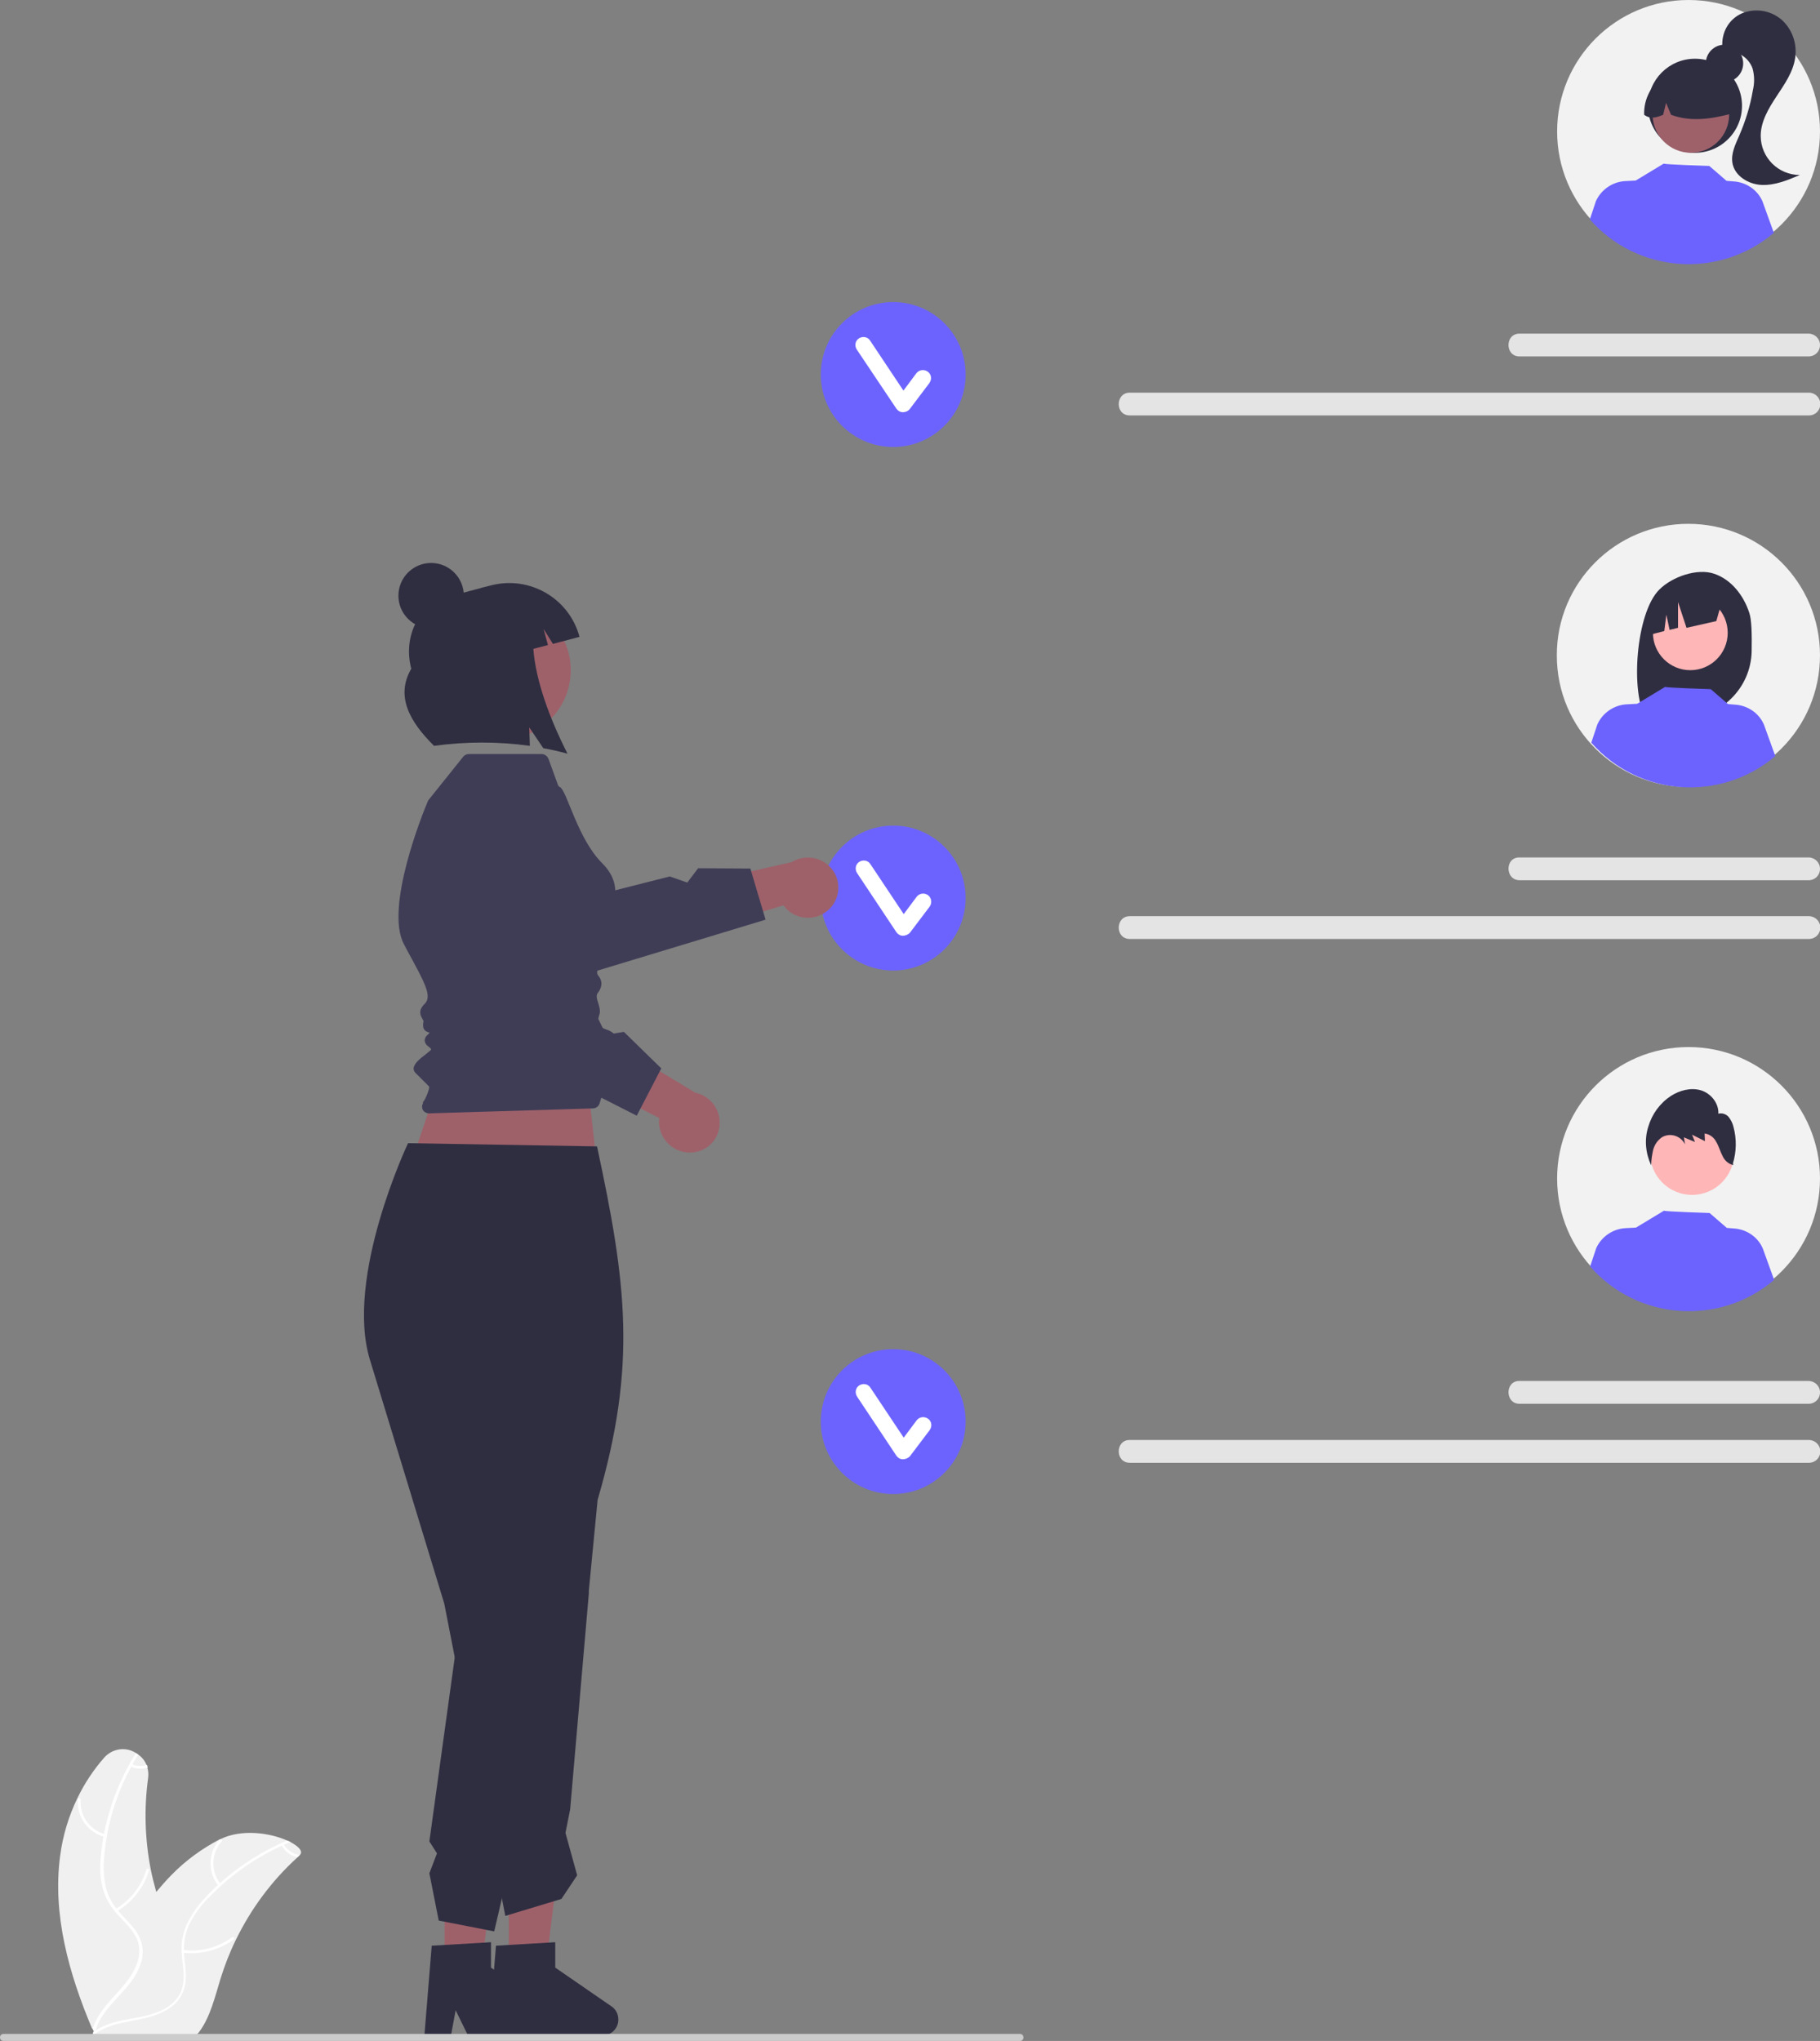 <?xml version="1.0" encoding="utf-8"?>
<!-- Generator: Adobe Illustrator 19.0.0, SVG Export Plug-In . SVG Version: 6.00 Build 0)  -->
<svg version="1.1" id="Layer_1" xmlns="http://www.w3.org/2000/svg" xmlns:xlink="http://www.w3.org/1999/xlink" x="0px" y="0px"
	 viewBox="-327 11.4 623.1 698.6" style="enable-background:new -327 11.4 623.1 698.6;" xml:space="preserve">
<rect x="-327" y="11.4" width="623.1" height="698.6" fill="#808080" stroke="none"/>
<style type="text/css">
	.st0{fill:#F2F2F2;}
	.st1{fill:#2F2E41;}
	.st2{fill:#9E616A;}
	.st3{fill:#6C63FF;}
	.st4{fill:#FFB6B6;}
	.st5{fill:#E4E4E4;}
	.st6{fill:#FFFFFF;}
	.st7{fill:#3F3D56;}
	.st8{fill:#F0F0F0;}
	.st9{fill:#CCCCCC;}
</style>
<circle class="st0" cx="251.1" cy="56.4" r="45"/>
<circle class="st1" cx="263.4" cy="33.1" r="6.4"/>
<circle class="st1" cx="253.3" cy="47.6" r="16.1"/>
<circle class="st2" cx="251.9" cy="50.6" r="13.1"/>
<path class="st1" d="M235.9,50.7c2.2,1.6,4.3,0.9,6.5,0l1-4.1l1.7,4.1c7.1,2.6,14.1,1.3,20.8-0.4c0.1-2.8-0.7-5.7-2.2-8.1
	c-4.3-7.1-13.5-9.3-20.6-5C238.4,40.1,235.7,45.3,235.9,50.7z"/>
<path class="st1" d="M262.7,27.7l1.5,1.3c3.9-0.2,7.5,2.2,8.8,5.8c0.7,2.5,0.7,5.1,0.1,7.6c-0.9,5.3-2.5,10.4-4.6,15.3
	c-1.3,3-2.9,6.1-2.4,9.4c0.7,4.5,5.5,7.4,10,7.6s8.9-1.6,13.1-3.4c-7.4,0-13.4-6-13.4-13.4c0-4.9,2.7-9.4,5.4-13.5s5.7-8.3,6.4-13.2
	c0.7-4.9-1-9.8-4.7-13.1c-3.8-3.2-9-4-13.6-2.1C264.8,18,262.2,22.7,262.7,27.7z"/>
<path class="st3" d="M219.4,80.2c1.8-3.9,5.6-6.5,9.8-6.8l3.8-0.2l0,0l9.6-5.8c-0.2,0.3,15.6,0.8,15.6,0.8l5.9,5.1l2.5,0.2
	c4.3,0.3,8.1,2.9,9.8,6.8l3.9,10.8c-18.7,15.9-46.8,13.9-63-4.6L219.4,80.2z"/>
<path class="st0" d="M206,235.6c0-24.8,20.2-44.9,45-44.9c0,0,0,0,0,0c24.9,0,45.1,20.1,45.1,45c0,24.9-20.1,45.1-45,45.1
	c-24.9,0-45.1-20.1-45.1-45C206,235.8,206,235.7,206,235.6z"/>
<path class="st1" d="M272.7,234.4c-0.3,12.6-10.5,22.6-23.1,22.8c-1.8,0-3.6,0.1-5.4,0.1v-5.2l-1.6,5.3c-1.1,0-4.9,0.1-6,0.1
	c-5.5-8.7-3.6-36.3,4.5-44.3c4.4-4.4,13-7.4,18.8-5.4c5.9,2,10.1,7.5,12,13.4C272.7,223.5,272.8,228.6,272.7,234.4z"/>
<circle class="st4" cx="251.7" cy="228" r="12.8"/>
<path class="st1" d="M260.6,224l-10.2,2.3l-2.9-8.8l0,8.8l-2.9,0.7l-1.1-5.2l-0.7,5.6l-6.2,1.6l0.4-4.4c0.6-6.7,4.7-12.6,10.9-15.4
	l0,0l14.8,7.4L260.6,224z"/>
<path class="st3" d="M219.9,259.3c1.8-3.9,5.6-6.5,9.8-6.8l3.8-0.2l0,0l9.6-5.8c-0.2,0.3,15.6,0.8,15.6,0.8l5.9,5.1l2.5,0.2
	c4.3,0.3,8.1,2.9,9.8,6.8l3.9,10.8c-18.7,15.9-46.8,13.9-63-4.6L219.9,259.3z"/>
<circle class="st0" cx="251.1" cy="414.8" r="45"/>
<circle class="st4" cx="252.3" cy="406" r="14.4"/>
<path class="st3" d="M219.5,438.6c1.8-3.9,5.6-6.5,9.8-6.8l3.8-0.2l0,0l9.6-5.8c-0.2,0.3,15.6,0.8,15.6,0.8l5.9,5.1l2.5,0.2
	c4.3,0.3,8.1,2.9,9.8,6.8l3.9,10.8c-18.7,15.9-46.8,13.9-63-4.6L219.5,438.6z"/>
<path class="st1" d="M238.3,410.3c0-1.8,0.3-3.6,0.7-5.4c0.5-1.8,1.6-3.3,3.1-4.3c0.1,0,0.2-0.1,0.2-0.1c2.8-1.4,6.2-0.2,7.6,2.6
	c-0.1-0.8-0.3-1.6-0.4-2.4l3.8,1.6l-1-2.5c1.5,0.7,2.9,1.5,4.4,2.2l-0.1-2.6c1.7,0.2,3.2,1.3,4,2.9c0.9,1.5,1.3,3.2,2.1,4.7
	c0.7,1.6,2,2.8,3.7,3.2l-0.1-0.6c1.2-4,1.3-8.3,0.2-12.4c-0.3-1.3-0.9-2.5-1.7-3.5c-0.9-1-2.2-1.4-3.5-1.1c0.2-3.6-2.6-7-6-8
	c-3.4-1-7.2,0-10.2,1.9c-3.8,2.5-6.5,6.2-7.8,10.6C235.9,401.5,236.4,406.2,238.3,410.3z"/>
<path class="st5" d="M193.2,125.6h99c0,0,0,0,0,0c2.1,0,3.9,1.7,3.9,3.9s-1.7,3.9-3.9,3.9h-99C188.2,133.4,188.2,125.6,193.2,125.6z
	"/>
<path class="st5" d="M59.8,145.8h232.5c2.1,0,3.9,1.7,3.9,3.9s-1.7,3.9-3.9,3.9H59.8C54.7,153.6,54.8,145.8,59.8,145.8z"/>
<circle class="st3" cx="-21.2" cy="139.6" r="24.8"/>
<path class="st6" d="M-17.9,152.5c-0.9,0-1.7-0.5-2.2-1.2L-33.7,131l0,0c-0.8-1.3-0.5-3,0.8-3.8c1.3-0.8,3-0.5,3.8,0.8l11.4,17.1
	l4.4-5.9c0.9-1.2,2.6-1.5,3.9-0.6s1.5,2.6,0.6,3.9l-6.8,9C-16.1,152.1-17,152.5-17.9,152.5C-17.9,152.5-17.9,152.5-17.9,152.5z"/>
<path class="st5" d="M193.2,304.9h99c2.1,0,3.9,1.7,3.9,3.9s-1.7,3.9-3.9,3.9h-99C188.2,312.6,188.2,304.8,193.2,304.9z"/>
<path class="st5" d="M59.8,325h232.5c0,0,0,0,0,0c2.1,0,3.9,1.7,3.9,3.9s-1.7,3.9-3.9,3.9H59.8C54.7,332.8,54.8,325,59.8,325z"/>
<circle class="st3" cx="-21.2" cy="318.8" r="24.8"/>
<path class="st6" d="M-17.9,331.7c-0.9,0-1.7-0.5-2.2-1.2l-13.5-20.3l0,0c-0.8-1.3-0.5-3,0.8-3.8c1.3-0.8,3-0.5,3.8,0.8l11.4,17.1
	l4.4-5.9c0.9-1.2,2.6-1.5,3.9-0.6c1.2,0.9,1.5,2.6,0.6,3.9l-6.8,9C-16.1,331.3-17,331.7-17.9,331.7
	C-17.9,331.7-17.9,331.7-17.9,331.7z"/>
<path class="st5" d="M193.2,484.1h99c2.1,0,3.9,1.7,3.9,3.9s-1.7,3.9-3.9,3.9h-99C188.2,491.9,188.2,484,193.2,484.1z"/>
<path class="st5" d="M59.8,504.3h232.5c2.1,0,3.9,1.7,3.9,3.9s-1.7,3.9-3.9,3.9H59.8C54.7,512.1,54.8,504.2,59.8,504.3z"/>
<circle class="st3" cx="-21.2" cy="498" r="24.8"/>
<path class="st6" d="M-17.9,510.9c-0.9,0-1.7-0.5-2.2-1.2l-13.5-20.3c-0.8-1.3-0.5-3,0.8-3.8c1.3-0.8,3-0.5,3.8,0.8l11.4,17.1
	l4.4-5.9c0.9-1.2,2.6-1.5,3.9-0.6s1.5,2.6,0.6,3.9l-6.8,9C-16.1,510.5-17,510.9-17.9,510.9C-17.9,510.9-17.9,510.9-17.9,510.9z"/>
<polygon class="st2" points="-127.4,366.8 -171.4,365.8 -187.4,412.8 -122.4,412.8 "/>
<polygon class="st2" points="-174.8,634.2 -155.9,634.2 -162,683.7 -174.8,683.7 "/>
<path class="st1" d="M-179.2,677.4l20.3-1.2v8.7l19.3,13.3c1.5,1,2.3,2.7,2.3,4.5c0,3-2.4,5.4-5.4,5.4h-24.1l-4.2-8.6l-1.6,8.6h-9.1
	L-179.2,677.4z"/>
<polygon class="st2" points="-152.8,634.2 -133.9,634.2 -140,683.7 -152.8,683.7 "/>
<path class="st1" d="M-157.2,677.4l20.3-1.2v8.7l19.3,13.3c1.5,1,2.3,2.7,2.3,4.5c0,3-2.4,5.4-5.4,5.4h-24.1l-4.2-8.6l-1.6,8.6h-9.1
	L-157.2,677.4z"/>
<path class="st1" d="M-122.6,403.8c10.1,47,13.7,74.9,0.2,121l-3,31v1l-6.4,73.9l-1.6,8.1l4,14.5l-5.4,8.1l-19.2,5.8l-20.9-106.9
	l-25.4-83.3c-8.8-28.4,13-74.3,13-74.3L-122.6,403.8L-122.6,403.8z"/>
<polygon class="st1" points="-139.8,595.3 -157.8,672.5 -176.8,668.8 -180,652.6 -177.4,645.8 -180,641.7 -168.1,555.4 "/>
<path class="st7" d="M-180.1,392.5c-0.9,0-1.8-0.5-2.2-1.3c-0.3-0.7-0.3-1.6,0.2-2.2l-0.2-0.2l0.3-0.4c0.7-0.8,2.2-4.5,1.9-5.1
	l-4.7-4.7c-0.4-0.4-0.6-0.9-0.6-1.5c0.1-1.6,2.1-3.3,4-4.7c0.6-0.5,1.2-1,1.7-1.4c0.1-0.1,0.3-0.3,0.3-0.4c0-0.2-0.4-0.6-0.8-0.9
	c-0.8-0.5-1.3-1.2-1.4-2.1c0-0.8,0.4-1.5,1-2c0.3-0.2,0.5-0.5,0.7-0.8c-0.1,0-0.1,0-0.2,0c-0.8-0.2-2.6-0.7-1.9-3.8
	c0-0.2-0.2-0.5-0.4-0.9c-0.6-1-1.6-2.8,0.8-5.1c2.6-2.6,0.1-7.1-5.9-18.1l-1.2-2.3c-6.7-12.5,6.6-45.3,8.2-49
	c0.1-0.2,0.2-0.4,0.4-0.6l11.7-14.6c0.5-0.6,1.2-0.9,2-0.9h24.8c1.1,0,2,0.7,2.4,1.7l3.2,8.8c0.1,0.4,0.4,0.7,0.7,0.8
	c2.4,1.2,6,17.7,14.5,26.1c9.2,9.2,1.7,18.5-0.9,22.7c-0.2,0.4-0.3,0.8-0.2,1.3c2.1,6.5-1.6,12.9-0.4,14.3c1.4,1.5,1.8,3.7,0,6
	c-1.4,1.8,1.4,4.8,0.5,7.5c-1.2,3.7,0.3,4.3,2.4,5.1c0.9,0.3,1.8,0.7,2.5,1.4c1.7,1.7-1.7,13.9-4.8,23.8c-0.3,1.1-1.3,1.8-2.4,1.8
	c0,0,0,0,0,0L-180.1,392.5z"/>
<path class="st2" d="M-42.9,322.4c3.3-3.4,3.9-8.7,1.3-12.7c-3.1-4.8-9.5-6.2-14.4-3.2l-32.6,7.4L-94,332l35.2-10.7
	c0.4,0.5,0.8,0.9,1.2,1.4C-53.4,326.6-46.9,326.5-42.9,322.4L-42.9,322.4z"/>
<path class="st7" d="M-130.9,346.2l-28-49c-3-5.3-2-11.9,2.5-16l0,0c0.6-0.5,1.2-1,1.9-1.5c6.1-3.8,14.1-1.9,17.9,4.2l20,32.3
	l18.9-4.8l6,2.1l3.7-4.9l17.9,0.1l5.2,17.5L-130.9,346.2z"/>
<path class="st2" d="M-90.5,405.9c4.8-0.1,8.8-3.5,9.7-8.2c1.1-5.6-2.5-11.1-8.2-12.3l-28.6-17.3l-16.5,9.3l32.8,16.7
	c-0.1,0.6-0.1,1.2-0.1,1.8C-101,401.7-96.2,406.1-90.5,405.9L-90.5,405.9z"/>
<path class="st7" d="M-170.4,362.1l13.8-54.8c1.5-5.9,6.8-10,12.9-9.8l0,0c0.8,0,1.6,0.1,2.4,0.3c7,1.5,11.5,8.4,10,15.4l-8,37.1
	l17,9.6l2.8,5.7l6.1-1l12.8,12.5l-8.4,16.2L-170.4,362.1z"/>
<circle class="st2" cx="-155.4" cy="240.8" r="23.8"/>
<path class="st1" d="M-159,211.8c13.3-3.5,26.9,4.4,30.4,17.6l0,0l-9.1,2.4l-3.2-5.1l1.5,5.5l-5,1.3c0.8,10.7,5.4,23.5,11.7,35.9
	c-2.8-0.8-5.5-1.4-8.3-1.9l-4.8-7.1l0.2,6.3c-10.9-1.5-21.9-1.5-32.8,0c-8.5-8.4-13.2-17.1-7.8-26.4c-2.9-11,2.6-22,12.4-24.6
	l11-2.9l1-0.3L-159,211.8C-159,211.8-159,211.8-159,211.8z"/>
<circle class="st1" cx="-179.4" cy="215.3" r="11.2"/>
<path class="st8" d="M-295.1,706.2c0.1,0.2,0.1,0.3,0.2,0.4c0,0.1,0,0.2-0.1,0.3c0,0.1-0.1,0.3-0.1,0.4v0c-0.1,0.2-0.1,0.5-0.2,0.7
	l1.3,0c0.1,0,0.1,0.1,0.2,0.1l33.7,0.3c0.4-0.5,0.9-1,1.3-1.5c3.8-5.1,5.4-12,7.3-18.2c1.4-4.5,3.1-8.9,5.2-13.2v0
	c5.2-10.7,12.3-20.3,21.1-28.3c0.3-0.3,0.6-0.5,0.8-0.8c1.3-1.2-0.2-2.9-3.2-4.5c-0.4-0.2-0.7-0.4-1.1-0.5c-5.8-2.6-15.6-4.1-23-0.4
	c0,0,0,0-0.1,0h0c-6.1,3.2-11.6,7.2-16.4,12.1c-1.9,1.9-3.6,3.9-5.3,5.9c-0.7-2.6-1.4-5.2-1.9-7.8c-2-10.3-2.3-20.8-0.9-31.1
	c0.2-1.3,0.1-2.6-0.3-3.8c-0.1-0.3-0.2-0.6-0.3-0.9c-0.6-1.5-1.7-2.7-3-3.6c-0.2-0.2-0.5-0.3-0.8-0.5c-3.5-2.1-7.9-1.3-10.6,1.7
	c-3.7,4.2-6.8,8.9-9.2,13.9c-3,6.2-5,12.8-5.9,19.7c-2.7,20.1,3,40.4,10.9,59.1C-295.2,705.9-295.1,706-295.1,706.2z"/>
<path class="st6" d="M-295,706.9C-295,706.8-294.9,706.8-295,706.9c0.1-0.1,0.1-0.1,0.1-0.1c0.3-0.2,0.6-0.4,0.9-0.6c0,0,0,0,0,0
	c0.1,0,0.1-0.1,0.2-0.1h0c4.5-2.7,9.7-3.3,14.8-4.3c2.5-0.5,4.9-1.2,7.2-2.2c3.5-1.6,6.4-4.3,7.3-8.2c0.8-3.4,0.1-6.8-0.2-10.2
	c0-0.6-0.1-1.1-0.1-1.7c-0.2-2.9,0.3-5.9,1.4-8.6c1.5-3.4,3.5-6.5,6-9.2c1.6-1.8,3.2-3.4,4.9-5c0.2-0.2,0.5-0.4,0.7-0.6
	c6.8-6.1,14.6-11.1,23.1-14.7c0.4,0.2,0.7,0.3,1.1,0.5c-0.7,0.3-1.5,0.6-2.2,0.9c-0.3,0.1-0.6,0.3-0.8,0.4
	c-7.6,3.5-14.6,8.1-20.8,13.7c0,0,0,0,0,0c-0.1,0-0.1,0.1-0.2,0.2h0c-1.4,1.3-2.8,2.7-4.2,4.1c-2.6,2.6-4.7,5.6-6.4,8.9
	c-1.3,2.8-1.9,5.8-1.8,8.8c0,0.3,0,0.6,0,0.9c0,0.2,0,0.5,0,0.7c0.3,3.3,1,6.7,0.4,10.1c-0.6,3.5-2.7,6.5-5.6,8.3
	c-3.6,2.4-7.9,3.3-12,4.1c-0.9,0.2-1.7,0.3-2.6,0.5c0,0,0,0,0,0c-2.1,0.4-4.2,0.9-6.2,1.7c0,0,0,0,0,0c-1.6,0.6-3.1,1.4-4.5,2.4
	c-0.1,0-0.1,0.1-0.2,0.1c-0.2,0-0.5-0.1-0.5-0.4C-295.1,707.1-295.1,707-295,706.9z"/>
<path class="st6" d="M-251.4,656.4c-3.5-4.3-3.4-10.6,0.3-14.7c0.4-0.4-0.3-1-0.7-0.6c-4,4.5-4.2,11.1-0.4,15.8
	C-251.8,657.4-251,656.9-251.4,656.4z"/>
<path class="st6" d="M-264.1,678.9c-0.6-0.1-0.8,0.8-0.2,0.9c6.1,0.7,12.3-0.9,17.3-4.5c0.5-0.3,0-1.1-0.5-0.8
	C-252.3,678-258.2,679.6-264.1,678.9L-264.1,678.9z"/>
<path class="st6" d="M-230.5,642.4C-230.5,642.4-230.5,642.4-230.5,642.4c0.2-0.1,0.5-0.1,0.6,0.1c0,0.1,0.1,0.2,0.1,0.3
	c1.1,1.9,3.1,3.2,5.3,3.5c0.1,0,0.1,0,0.2,0c-0.3,0.3-0.6,0.5-0.8,0.8c-2.3-0.4-4.3-1.9-5.4-3.9c0,0,0-0.1-0.1-0.1
	C-230.8,642.8-230.7,642.6-230.5,642.4z"/>
<path class="st6" d="M-295.2,705.7c0.4-1.2,0.9-2.4,1.5-3.5c3.3-6,9.4-10.2,12.6-16.4c1.8-3.4,2.5-7.3,0.9-10.9
	c-0.5-1-1.1-2-1.8-2.9c-1.4-1.8-3-3.4-4.6-5.1c-0.4-0.4-0.7-0.8-1.1-1.3c-1.9-2.2-3.3-4.9-4.1-7.7c-0.9-3.6-1.1-7.3-0.7-10.9
	c0.2-2.3,0.5-4.7,0.9-7c0-0.3,0.1-0.6,0.2-0.9c1.1-5.5,2.7-10.9,4.9-16c1.7-4,3.7-7.9,6-11.6c0.3,0.2,0.5,0.3,0.8,0.5
	c-0.7,1.1-1.4,2.3-2,3.4c-0.2,0.3-0.3,0.5-0.4,0.8c-4,7.3-6.8,15.3-8.3,23.5c0,0.1,0,0.2,0,0.3c-0.4,1.9-0.6,3.8-0.8,5.8
	c-0.5,3.7-0.4,7.4,0.3,11c0.6,3,2,5.7,3.9,8.1c0.2,0.2,0.4,0.5,0.6,0.7c0.1,0.2,0.3,0.4,0.5,0.6c1.5,1.7,3.2,3.3,4.7,5.2
	c0.7,0.8,1.2,1.7,1.7,2.6c1.6,3.1,1.8,6.8,0.5,10c-1.4,4.1-4.3,7.4-7.2,10.5c-3.2,3.5-6.6,7-8,11.7c-0.1,0.2-0.3,0.3-0.5,0.3
	c-0.1,0-0.2-0.1-0.3-0.1c-0.1-0.1-0.2-0.2-0.2-0.3C-295.2,705.8-295.2,705.7-295.2,705.7z"/>
<path class="st6" d="M-290.8,639.3c-5.4-1.3-9-6.4-8.6-11.9c0.1-0.6-0.9-0.6-0.9-0.1c-0.5,6,3.4,11.4,9.2,12.9
	C-290.5,640.3-290.2,639.4-290.8,639.3z"/>
<path class="st6" d="M-287.1,665.7c5.3-3.1,9.3-8.1,11.1-14c0.2-0.6-0.7-0.9-0.9-0.3c-1.7,5.7-5.5,10.5-10.6,13.5
	C-288,665.1-287.6,666-287.1,665.7z"/>
<path class="st6" d="M-282.6,615.5c0.1-0.2,0.3-0.4,0.6-0.3c0.1,0,0.2,0.1,0.3,0.1c1.6,0.7,3.3,0.8,5,0.2c0.1,0.3,0.2,0.6,0.3,0.9
	c-1.9,0.6-3.9,0.6-5.7-0.3c0,0-0.1,0-0.1,0C-282.5,616-282.7,615.7-282.6,615.5z"/>
<path class="st9" d="M-325.8,710C-325.8,710-325.8,710-325.8,710c-0.7,0-1.2-0.5-1.2-1.2s0.5-1.2,1.2-1.2h348c0,0,0,0,0,0
	c0.7,0,1.2,0.5,1.2,1.2s-0.5,1.2-1.2,1.2H-325.8L-325.8,710z"/>
</svg>
